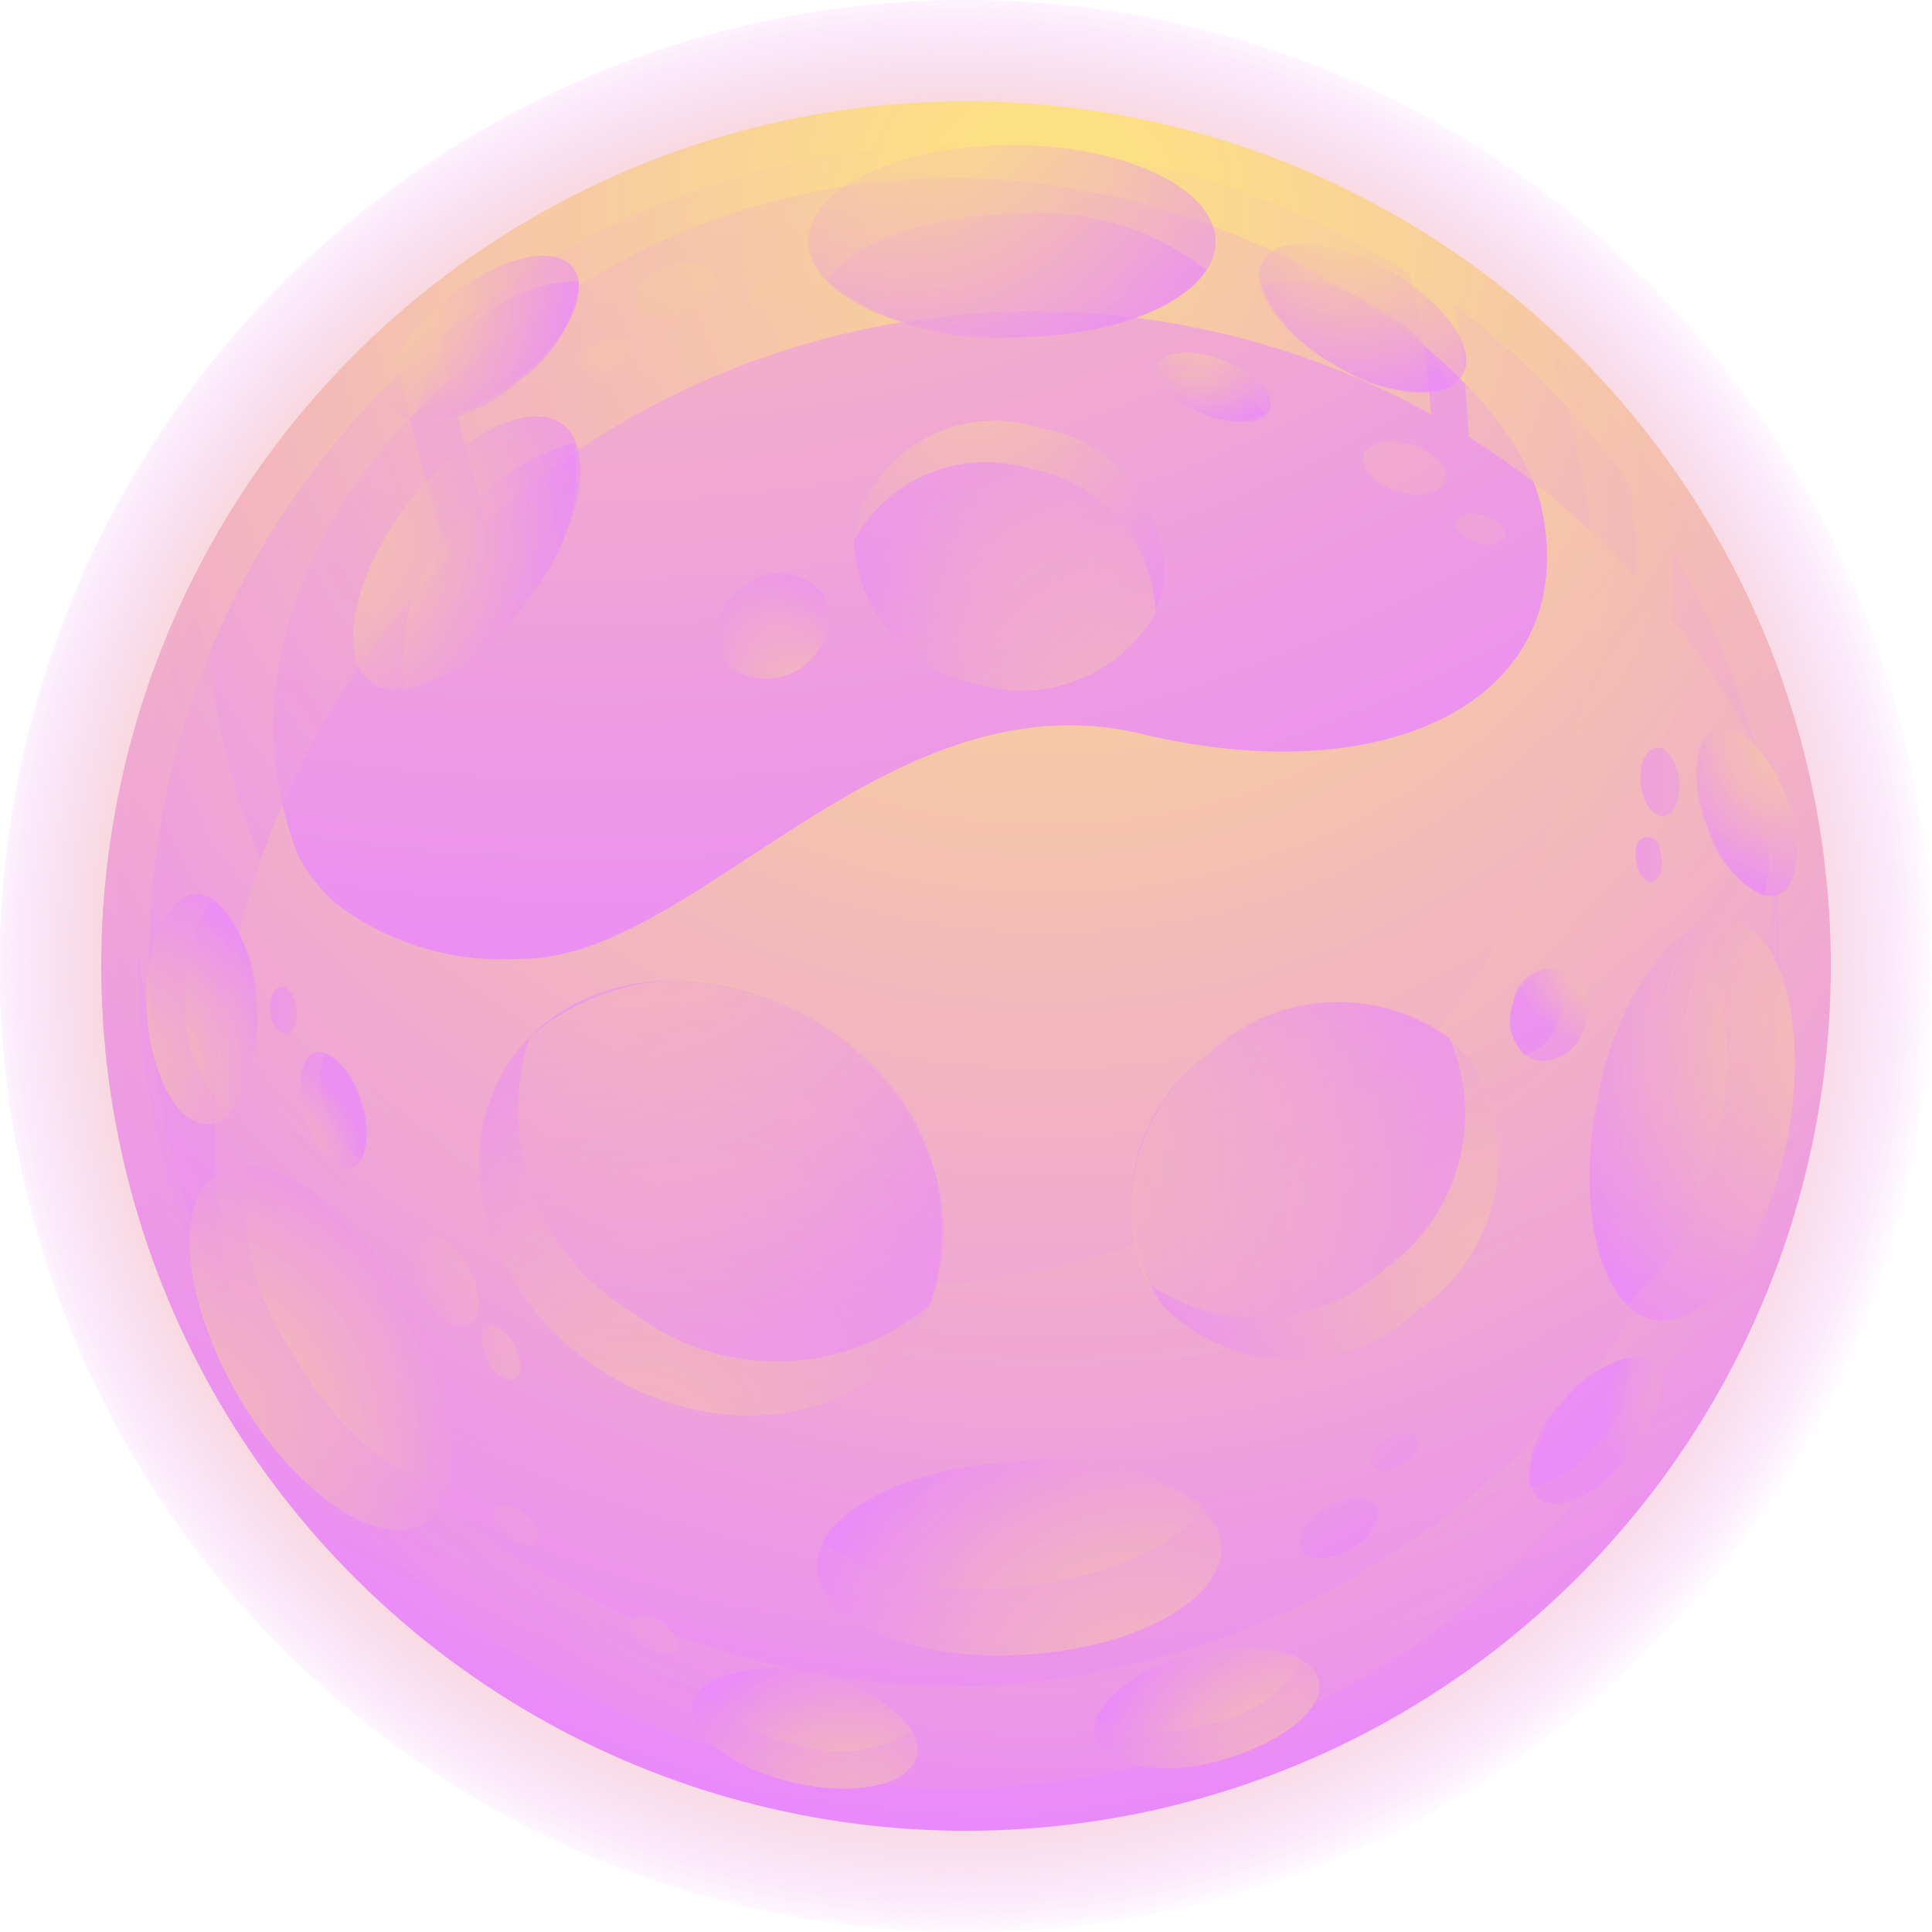 <svg xmlns="http://www.w3.org/2000/svg" xmlns:xlink="http://www.w3.org/1999/xlink" viewBox="0 0 34.36 34.36"><defs><style>.cls-1{isolation:isolate;}.cls-2{fill:url(#radial-gradient);}.cls-3{fill:url(#radial-gradient-2);}.cls-4,.cls-59,.cls-6,.cls-7,.cls-8,.cls-9{mix-blend-mode:screen;}.cls-4{fill:url(#radial-gradient-3);}.cls-5{opacity:0.7;}.cls-6{fill:url(#radial-gradient-4);}.cls-7{fill:url(#radial-gradient-5);}.cls-8{fill:url(#radial-gradient-6);}.cls-9{fill:url(#radial-gradient-7);}.cls-10,.cls-11,.cls-12,.cls-13,.cls-14,.cls-15,.cls-16,.cls-17,.cls-18,.cls-19,.cls-20,.cls-21,.cls-22,.cls-23,.cls-24,.cls-25,.cls-26,.cls-27,.cls-28,.cls-29,.cls-30,.cls-31,.cls-32,.cls-33,.cls-34,.cls-35,.cls-36,.cls-37,.cls-38,.cls-39,.cls-40,.cls-41,.cls-42,.cls-43,.cls-44,.cls-45,.cls-46,.cls-47,.cls-48,.cls-49,.cls-50,.cls-51,.cls-52,.cls-53,.cls-54,.cls-55,.cls-56,.cls-57,.cls-58,.cls-59{opacity:0.5;}.cls-10,.cls-11,.cls-12,.cls-13,.cls-14,.cls-15,.cls-16,.cls-17,.cls-18,.cls-19,.cls-20,.cls-21,.cls-22,.cls-23,.cls-24,.cls-25,.cls-26,.cls-27,.cls-28,.cls-29,.cls-30,.cls-31,.cls-32,.cls-33,.cls-34,.cls-35,.cls-36,.cls-37,.cls-38,.cls-39,.cls-40,.cls-41,.cls-42,.cls-43,.cls-44,.cls-45,.cls-46,.cls-47,.cls-48,.cls-49,.cls-50,.cls-51,.cls-52,.cls-53,.cls-54,.cls-55,.cls-56,.cls-57,.cls-58{mix-blend-mode:multiply;}.cls-10{fill:url(#radial-gradient-8);}.cls-11{fill:url(#radial-gradient-9);}.cls-12{fill:url(#radial-gradient-10);}.cls-13{fill:url(#radial-gradient-11);}.cls-14{fill:url(#radial-gradient-12);}.cls-15{fill:url(#radial-gradient-13);}.cls-16{fill:url(#radial-gradient-14);}.cls-17{fill:url(#radial-gradient-15);}.cls-18{fill:url(#radial-gradient-16);}.cls-19{fill:url(#radial-gradient-17);}.cls-20{fill:url(#radial-gradient-18);}.cls-21{fill:url(#radial-gradient-19);}.cls-22{fill:url(#radial-gradient-20);}.cls-23{fill:url(#radial-gradient-21);}.cls-24{fill:url(#radial-gradient-22);}.cls-25{fill:url(#radial-gradient-23);}.cls-26{fill:url(#radial-gradient-24);}.cls-27{fill:url(#radial-gradient-25);}.cls-28{fill:url(#radial-gradient-26);}.cls-29{fill:url(#radial-gradient-27);}.cls-30{fill:url(#radial-gradient-28);}.cls-31{fill:url(#radial-gradient-29);}.cls-32{fill:url(#radial-gradient-30);}.cls-33{fill:url(#radial-gradient-31);}.cls-34{fill:url(#radial-gradient-32);}.cls-35{fill:url(#radial-gradient-33);}.cls-36{fill:url(#radial-gradient-34);}.cls-37{fill:url(#radial-gradient-35);}.cls-38{fill:url(#radial-gradient-36);}.cls-39{fill:url(#radial-gradient-37);}.cls-40{fill:url(#radial-gradient-38);}.cls-41{fill:url(#radial-gradient-39);}.cls-42{fill:url(#radial-gradient-40);}.cls-43{fill:url(#radial-gradient-42);}.cls-44{fill:url(#radial-gradient-43);}.cls-45{fill:url(#radial-gradient-44);}.cls-46{fill:url(#radial-gradient-45);}.cls-47{fill:url(#radial-gradient-46);}.cls-48{fill:url(#radial-gradient-47);}.cls-49{fill:url(#radial-gradient-48);}.cls-50{fill:url(#radial-gradient-49);}.cls-51{fill:url(#radial-gradient-50);}.cls-52{fill:url(#radial-gradient-51);}.cls-53{fill:url(#radial-gradient-52);}.cls-54{fill:url(#radial-gradient-53);}.cls-55{fill:url(#radial-gradient-54);}.cls-56{fill:url(#radial-gradient-55);}.cls-57{fill:url(#radial-gradient-56);}.cls-58{fill:url(#radial-gradient-57);}.cls-59{fill:url(#radial-gradient-58);}</style><radialGradient id="radial-gradient" cx="17.02" cy="17.1" r="17.37" gradientTransform="translate(4.37 -3.47) rotate(13.18)" gradientUnits="userSpaceOnUse"><stop offset="0.06" stop-color="#fce085"/><stop offset="0.41" stop-color="#fcdf86" stop-opacity="0.99"/><stop offset="0.54" stop-color="#fbdd89" stop-opacity="0.97"/><stop offset="0.63" stop-color="#fad98f" stop-opacity="0.92"/><stop offset="0.7" stop-color="#f9d397" stop-opacity="0.85"/><stop offset="0.76" stop-color="#f8cba1" stop-opacity="0.76"/><stop offset="0.82" stop-color="#f5c2ae" stop-opacity="0.66"/><stop offset="0.87" stop-color="#f3b6be" stop-opacity="0.53"/><stop offset="0.91" stop-color="#f0a9d0" stop-opacity="0.38"/><stop offset="0.96" stop-color="#ed9ae4" stop-opacity="0.21"/><stop offset="1" stop-color="#e98afa" stop-opacity="0.03"/><stop offset="1" stop-color="#e988fd" stop-opacity="0"/></radialGradient><radialGradient id="radial-gradient-2" cx="18.65" cy="3.72" r="30.28" gradientTransform="translate(5.77 -4.27) rotate(16.99)" gradientUnits="userSpaceOnUse"><stop offset="0.06" stop-color="#fce085"/><stop offset="0.96" stop-color="#e988fd"/></radialGradient><radialGradient id="radial-gradient-3" cx="-45.83" cy="156.62" r="28.8" gradientTransform="matrix(1.31, 0.35, -0.31, 1.15, 117.46, -177.58)" xlink:href="#radial-gradient-2"/><radialGradient id="radial-gradient-4" cx="18.28" cy="3.87" r="22.53" gradientTransform="matrix(1, 0, 0, 1, 0, 0)" xlink:href="#radial-gradient-2"/><radialGradient id="radial-gradient-5" cx="18.28" cy="3.87" r="22.53" gradientTransform="matrix(1, 0, 0, 1, 0, 0)" xlink:href="#radial-gradient-2"/><radialGradient id="radial-gradient-6" cx="18.28" cy="3.87" r="22.53" gradientTransform="matrix(1, 0, 0, 1, 0, 0)" xlink:href="#radial-gradient-2"/><radialGradient id="radial-gradient-7" cx="18.28" cy="3.87" r="22.53" gradientTransform="matrix(1, 0, 0, 1, 0, 0)" xlink:href="#radial-gradient-2"/><radialGradient id="radial-gradient-8" cx="18.62" cy="7.85" r="26.51" gradientTransform="matrix(1, 0, 0, 1, 0, 0)" xlink:href="#radial-gradient-2"/><radialGradient id="radial-gradient-9" cx="18.44" cy="15.97" r="19.49" gradientTransform="matrix(1, 0, 0, 1, 0, 0)" xlink:href="#radial-gradient-2"/><radialGradient id="radial-gradient-10" cx="15.94" cy="0.98" r="6.75" gradientTransform="matrix(1, 0, 0, 1, 0, 0)" xlink:href="#radial-gradient-2"/><radialGradient id="radial-gradient-11" cx="15.94" cy="0.98" r="6.75" gradientTransform="matrix(1, 0, 0, 1, 0, 0)" xlink:href="#radial-gradient-2"/><radialGradient id="radial-gradient-12" cx="-453.27" cy="80.6" r="6.75" gradientTransform="translate(24.43 478.83) rotate(101.24)" xlink:href="#radial-gradient-2"/><radialGradient id="radial-gradient-13" cx="-453.27" cy="80.6" r="6.75" gradientTransform="translate(24.43 478.83) rotate(101.24)" xlink:href="#radial-gradient-2"/><radialGradient id="radial-gradient-14" cx="-398.35" cy="534.1" r="6.75" gradientTransform="translate(-344.02 588.68) rotate(176.44)" xlink:href="#radial-gradient-2"/><radialGradient id="radial-gradient-15" cx="-398.35" cy="534.1" r="6.75" gradientTransform="translate(-344.02 588.68) rotate(176.44)" xlink:href="#radial-gradient-2"/><radialGradient id="radial-gradient-16" cx="-203.13" cy="492.38" r="8.09" gradientTransform="matrix(-0.83, -0.56, 0.98, -1.47, -641.82, 639.24)" xlink:href="#radial-gradient-2"/><radialGradient id="radial-gradient-17" cx="10.8" cy="14.29" r="10.3" gradientTransform="matrix(1, 0, 0, 1, 0, 0)" xlink:href="#radial-gradient-2"/><radialGradient id="radial-gradient-18" cx="12.56" cy="215.85" r="5.21" gradientTransform="matrix(0.97, 0.23, -0.41, 1.72, 94.15, -368.87)" xlink:href="#radial-gradient-2"/><radialGradient id="radial-gradient-19" cx="-440.9" cy="306.76" r="6.63" gradientTransform="translate(-286.49 454.32) rotate(159.71)" xlink:href="#radial-gradient-2"/><radialGradient id="radial-gradient-20" cx="-451.56" cy="413.45" r="6.54" gradientTransform="matrix(-0.78, 0.63, -1.12, -1.37, 139.76, 876.05)" xlink:href="#radial-gradient-2"/><radialGradient id="radial-gradient-21" cx="140.66" cy="271.25" r="8.32" gradientTransform="translate(-283.08 75.49) rotate(-72.91)" xlink:href="#radial-gradient-2"/><radialGradient id="radial-gradient-22" cx="206.83" cy="435.91" r="5.32" gradientTransform="translate(-468.67 -81.05) rotate(-53.79)" xlink:href="#radial-gradient-2"/><radialGradient id="radial-gradient-23" cx="206.83" cy="435.91" r="5.32" gradientTransform="translate(-468.67 -81.05) rotate(-53.79)" xlink:href="#radial-gradient-2"/><radialGradient id="radial-gradient-24" cx="-9.92" cy="686.02" r="6.75" gradientTransform="matrix(-0.51, -0.86, 0.86, -0.51, -592.18, 367.04)" xlink:href="#radial-gradient-2"/><radialGradient id="radial-gradient-25" cx="-9.92" cy="686.02" r="6.75" gradientTransform="matrix(-0.51, -0.86, 0.86, -0.51, -592.18, 367.04)" xlink:href="#radial-gradient-2"/><radialGradient id="radial-gradient-26" cx="-113.02" cy="-88.55" r="3.82" gradientTransform="translate(77.92 136.58) rotate(29.94)" xlink:href="#radial-gradient-2"/><radialGradient id="radial-gradient-27" cx="-113.02" cy="-88.55" r="3.82" gradientTransform="translate(77.92 136.58) rotate(29.94)" xlink:href="#radial-gradient-2"/><radialGradient id="radial-gradient-28" cx="-430.57" cy="520.32" r="3.82" gradientTransform="translate(-268.05 641.33) rotate(165.92)" xlink:href="#radial-gradient-2"/><radialGradient id="radial-gradient-29" cx="-430.57" cy="520.32" r="3.82" gradientTransform="translate(-268.05 641.33) rotate(165.92)" xlink:href="#radial-gradient-2"/><radialGradient id="radial-gradient-30" cx="-67.28" cy="611.15" r="3.82" gradientTransform="translate(-611.98 -17.74) rotate(-92.84)" xlink:href="#radial-gradient-2"/><radialGradient id="radial-gradient-31" cx="-67.28" cy="611.15" r="3.82" gradientTransform="translate(-611.98 -17.74) rotate(-92.84)" xlink:href="#radial-gradient-2"/><radialGradient id="radial-gradient-32" cx="-554.86" cy="686.52" r="3.82" gradientTransform="translate(-681.34 575.26) rotate(-166.86)" xlink:href="#radial-gradient-2"/><radialGradient id="radial-gradient-33" cx="-554.86" cy="686.52" r="3.82" gradientTransform="translate(-681.34 575.26) rotate(-166.86)" xlink:href="#radial-gradient-2"/><radialGradient id="radial-gradient-34" cx="-291.85" cy="-56.18" r="2.93" gradientTransform="translate(83.68 305.8) rotate(69.11)" xlink:href="#radial-gradient-2"/><radialGradient id="radial-gradient-35" cx="-291.85" cy="-56.18" r="2.93" gradientTransform="translate(83.68 305.8) rotate(69.11)" xlink:href="#radial-gradient-2"/><radialGradient id="radial-gradient-36" cx="-435.31" cy="266.74" r="2.93" gradientTransform="matrix(-0.64, 0.77, -0.77, -0.64, -41.82, 531.11)" xlink:href="#radial-gradient-2"/><radialGradient id="radial-gradient-37" cx="-435.31" cy="266.74" r="2.93" gradientTransform="matrix(-0.64, 0.77, -0.77, -0.64, -41.82, 531.11)" xlink:href="#radial-gradient-2"/><radialGradient id="radial-gradient-38" cx="190.19" cy="720.19" r="2" gradientTransform="matrix(-0.31, -0.95, 0.95, -0.31, -620.63, 424.65)" xlink:href="#radial-gradient-2"/><radialGradient id="radial-gradient-39" cx="190.19" cy="720.19" r="2" gradientTransform="matrix(-0.31, -0.95, 0.95, -0.31, -620.63, 424.65)" xlink:href="#radial-gradient-2"/><radialGradient id="radial-gradient-40" cx="430.69" cy="383.41" r="2" gradientTransform="matrix(0.84, -0.54, 0.95, 1.46, -711.44, -314.27)" xlink:href="#radial-gradient-2"/><radialGradient id="radial-gradient-42" cx="245.28" cy="174.93" r="2" gradientTransform="translate(-141.95 -247.42) rotate(21.68)" xlink:href="#radial-gradient-2"/><radialGradient id="radial-gradient-43" cx="245.28" cy="174.93" r="2" gradientTransform="translate(-141.95 -247.42) rotate(21.68)" xlink:href="#radial-gradient-2"/><radialGradient id="radial-gradient-44" cx="-130.39" cy="387.13" r="1.59" gradientTransform="matrix(-0.29, 0.96, -1.57, -0.47, 599.19, 324.55)" xlink:href="#radial-gradient-2"/><radialGradient id="radial-gradient-45" cx="-130.39" cy="387.13" r="1.59" gradientTransform="matrix(-0.29, 0.96, -1.57, -0.47, 599.19, 324.55)" xlink:href="#radial-gradient-2"/><radialGradient id="radial-gradient-46" cx="62.26" cy="276.3" r="3.82" gradientTransform="translate(-214.36 -172.03) rotate(-38.54)" xlink:href="#radial-gradient-2"/><radialGradient id="radial-gradient-47" cx="62.26" cy="276.3" r="3.82" gradientTransform="translate(-214.36 -172.03) rotate(-38.54)" xlink:href="#radial-gradient-2"/><radialGradient id="radial-gradient-48" cx="134.37" cy="140.59" r="8.85" gradientTransform="matrix(0.87, -0.5, 0.41, 0.72, -153.98, -12.69)" xlink:href="#radial-gradient-2"/><radialGradient id="radial-gradient-49" cx="134.37" cy="140.59" r="8.85" gradientTransform="matrix(0.87, -0.5, 0.41, 0.72, -153.98, -12.69)" xlink:href="#radial-gradient-2"/><radialGradient id="radial-gradient-50" cx="-411.72" cy="-231.85" r="9.87" gradientTransform="matrix(0.45, 0.89, -0.74, 0.37, 26.66, 473.92)" xlink:href="#radial-gradient-2"/><radialGradient id="radial-gradient-51" cx="-410.01" cy="-229.11" r="5.97" gradientTransform="matrix(0.45, 0.89, -0.74, 0.37, 26.66, 473.92)" xlink:href="#radial-gradient-2"/><radialGradient id="radial-gradient-52" cx="-549.25" cy="-173.17" r="4.86" gradientTransform="matrix(0.12, 0.99, -0.83, 0.1, -69.21, 579.91)" xlink:href="#radial-gradient-2"/><radialGradient id="radial-gradient-53" cx="-550.45" cy="-204.74" r="7.07" gradientTransform="matrix(0.12, 0.99, -0.83, 0.1, -69.21, 579.91)" xlink:href="#radial-gradient-2"/><radialGradient id="radial-gradient-54" cx="-549.01" cy="-202.38" r="4.63" gradientTransform="matrix(0.12, 0.99, -0.83, 0.1, -69.21, 579.91)" xlink:href="#radial-gradient-2"/><radialGradient id="radial-gradient-55" cx="-230.91" cy="-230.59" r="8.85" gradientTransform="matrix(0.78, 0.62, -0.52, 0.65, 74.69, 317.61)" xlink:href="#radial-gradient-2"/><radialGradient id="radial-gradient-56" cx="-230.91" cy="-230.59" r="8.85" gradientTransform="matrix(0.78, 0.62, -0.52, 0.65, 74.69, 317.61)" xlink:href="#radial-gradient-2"/><radialGradient id="radial-gradient-57" cx="-234.07" cy="-230.56" r="8.85" gradientTransform="matrix(0.78, 0.62, -0.52, 0.65, 74.69, 317.61)" xlink:href="#radial-gradient-2"/><radialGradient id="radial-gradient-58" cx="15.48" cy="-1.83" r="25.73" gradientTransform="matrix(1, 0, 0, 1, 0, 0)" xlink:href="#radial-gradient-2"/></defs><g class="cls-1"><g id="Layer_2" data-name="Layer 2"><g id="Capa_1" data-name="Capa 1"><circle class="cls-2" cx="17.18" cy="17.18" r="17.18" transform="translate(-3.47 4.37) rotate(-13.18)"/><circle class="cls-3" cx="17.18" cy="17.18" r="15.38" transform="translate(-4.27 5.77) rotate(-16.99)"/><path class="cls-4" d="M5.31,15.23a6.27,6.27,0,0,1-.06-4.49c.89-2.71,3.22-4.66,5.63-6,7.55-4.21,15.84,1,16.54,4.31s-2.61,5.08-7.13,4-7.92,4-11,4a4.89,4.89,0,0,1-3.34-1A3,3,0,0,1,5.31,15.23Z"/><g class="cls-5"><path class="cls-6" d="M8,9.9a28.58,28.58,0,0,1-.89-3.26A14.53,14.53,0,0,0,4.32,23.89,14.56,14.56,0,0,1,8,9.9Z"/><path class="cls-7" d="M25.07,4.87A14.54,14.54,0,0,0,7.82,6a31.37,31.37,0,0,0,.84,3.27A14.54,14.54,0,0,1,25.45,7.37,14.79,14.79,0,0,0,25.07,4.87Z"/><path class="cls-8" d="M29.09,10.26A14.7,14.7,0,0,0,29,8.63a14.94,14.94,0,0,0-3.14-3.21,18.36,18.36,0,0,1,.26,2.35A14.18,14.18,0,0,1,29.09,10.26Z"/><path class="cls-9" d="M29.73,11a15.71,15.71,0,0,1,1.48,2.26,14.12,14.12,0,0,0-1.48-3.5C29.74,10.17,29.74,10.59,29.73,11Z"/></g><path class="cls-10" d="M27.54,6.22A12.32,12.32,0,1,1,3.68,10.51v-.08A15.11,15.11,0,1,0,27.54,6.22Z"/><path class="cls-11" d="M31.54,14.92V15a14.82,14.82,0,0,1-14.6,15A14.76,14.76,0,0,1,2.45,16.82a14.81,14.81,0,0,0,14.6,15,14.82,14.82,0,0,0,14.6-15A15.78,15.78,0,0,0,31.54,14.92Z"/><path class="cls-12" d="M21.62,4.3C21.62,5.25,20,6,18,6s-3.62-.76-3.62-1.71S16,2.58,18,2.58,21.62,3.35,21.62,4.3Z"/><path class="cls-13" d="M14.71,5A4.8,4.8,0,0,0,18,6c1.62,0,3-.5,3.45-1.2a4.79,4.79,0,0,0-3.29-1C16.54,3.8,15.17,4.3,14.71,5Z"/><path class="cls-14" d="M29.4,23.47c-.93-.19-1.37-1.93-1-3.89s1.46-3.39,2.39-3.21,1.37,1.93,1,3.88S30.33,23.65,29.4,23.47Z"/><path class="cls-15" d="M30.05,16.55a4.86,4.86,0,0,0-1.63,3c-.32,1.6-.09,3,.51,3.63a4.82,4.82,0,0,0,1.64-3C30.88,18.58,30.65,17.13,30.05,16.55Z"/><path class="cls-16" d="M14.53,27.9C14.47,27,16,26.09,18,26s3.66.54,3.72,1.49-1.51,1.82-3.51,1.94S14.59,28.85,14.53,27.9Z"/><path class="cls-17" d="M21.38,26.77A4.81,4.81,0,0,0,18,26c-1.62.1-3,.7-3.37,1.42a4.81,4.81,0,0,0,3.35.81C19.63,28.09,21,27.49,21.38,26.77Z"/><path class="cls-18" d="M9.05,18.9c1.12-1.68,3.64-1.95,5.63-.62s2.7,3.76,1.58,5.44-3.64,1.94-5.63.61S7.94,20.57,9.05,18.9Z"/><path class="cls-19" d="M14.68,18.28a4.18,4.18,0,0,0-5.26.17,4.18,4.18,0,0,0,1.86,4.91,4.18,4.18,0,0,0,5.26-.16A4.17,4.17,0,0,0,14.68,18.28Z"/><path class="cls-20" d="M20.67,10.54a2.6,2.6,0,0,1-3.26,1.63,2.6,2.6,0,0,1-2.17-2.93A2.59,2.59,0,0,1,18.5,7.61,2.6,2.6,0,0,1,20.67,10.54Z"/><path class="cls-21" d="M17.41,12.17a2.7,2.7,0,0,0,3.14-1.28,2.69,2.69,0,0,0-2.22-2.55,2.67,2.67,0,0,0-3.14,1.27A2.7,2.7,0,0,0,17.41,12.17Z"/><path class="cls-22" d="M20.67,23.21a3.26,3.26,0,0,1,.86-4.49,3.26,3.26,0,0,1,4.57.07,3.25,3.25,0,0,1-.86,4.49A3.26,3.26,0,0,1,20.67,23.21Z"/><path class="cls-23" d="M21.53,18.72a3.37,3.37,0,0,0-1.12,4.1,3.39,3.39,0,0,0,4.24-.27,3.37,3.37,0,0,0,1.12-4.1A3.37,3.37,0,0,0,21.53,18.72Z"/><path class="cls-24" d="M10,7.54c.6.44.34,1.83-.59,3.1S7.2,12.58,6.6,12.14s-.34-1.83.59-3.1S9.37,7.1,10,7.54Z"/><path class="cls-25" d="M7.2,12.27a3.88,3.88,0,0,0,2.18-1.63,3.45,3.45,0,0,0,.84-2.76A3.75,3.75,0,0,0,8,9.5,3.44,3.44,0,0,0,7.2,12.27Z"/><path class="cls-26" d="M3.89,20.85c.82-.48,2.31.52,3.32,2.24s1.17,3.51.35,4-2.3-.52-3.31-2.24S3.08,21.33,3.89,20.85Z"/><path class="cls-27" d="M8,26.45a4.82,4.82,0,0,0-.8-3.36c-.82-1.39-2-2.32-2.8-2.36a4.81,4.81,0,0,0,.81,3.35C6,25.48,7.18,26.41,8,26.45Z"/><path class="cls-28" d="M26,6.68c-.26.47-1.27.39-2.25-.18s-1.56-1.4-1.29-1.86,1.28-.39,2.26.18S26.3,6.22,26,6.68Z"/><path class="cls-29" d="M22.45,5.08A2.7,2.7,0,0,0,23.78,6.5a2.46,2.46,0,0,0,2,.39,2.68,2.68,0,0,0-1.33-1.43A2.41,2.41,0,0,0,22.45,5.08Z"/><path class="cls-30" d="M19.48,30.87c-.13-.52.65-1.17,1.75-1.44s2.09-.08,2.22.44S22.8,31,21.7,31.31,19.61,31.39,19.48,30.87Z"/><path class="cls-31" d="M23.18,29.53a2.73,2.73,0,0,0-1.95-.1,2.43,2.43,0,0,0-1.73,1.14,2.73,2.73,0,0,0,1.95.1A2.48,2.48,0,0,0,23.18,29.53Z"/><path class="cls-32" d="M3.48,15.9c.54,0,1,.86,1.08,2S4.22,20,3.69,20s-1-.86-1.08-2S3,15.92,3.48,15.9Z"/><path class="cls-33" d="M4.08,19.78a2.72,2.72,0,0,0,.48-1.89A2.5,2.5,0,0,0,3.78,16a2.75,2.75,0,0,0-.48,1.89A2.43,2.43,0,0,0,4.08,19.78Z"/><path class="cls-34" d="M12.32,30.29c.12-.53,1.11-.74,2.21-.49s1.9.89,1.78,1.42-1.12.74-2.22.48S12.2,30.81,12.32,30.29Z"/><path class="cls-35" d="M16.22,30.79a2.71,2.71,0,0,0-1.69-1,2.48,2.48,0,0,0-2.06.23,2.75,2.75,0,0,0,1.69,1A2.48,2.48,0,0,0,16.22,30.79Z"/><path class="cls-36" d="M31.63,15.91c-.39.15-.95-.39-1.26-1.2s-.25-1.59.14-1.73.95.39,1.26,1.2S32,15.76,31.63,15.91Z"/><path class="cls-37" d="M30.27,13.22a2.09,2.09,0,0,0,.1,1.49,1.84,1.84,0,0,0,1,1.21,2.14,2.14,0,0,0-.1-1.49C31,13.77,30.63,13.29,30.27,13.22Z"/><path class="cls-38" d="M27.37,26.65c-.32-.26-.13-1,.42-1.68s1.26-1,1.58-.74.13,1-.43,1.69S27.69,26.91,27.37,26.65Z"/><path class="cls-39" d="M29,24.14a2.16,2.16,0,0,0-1.25.83,1.86,1.86,0,0,0-.55,1.49,2.11,2.11,0,0,0,1.25-.83A1.86,1.86,0,0,0,29,24.14Z"/><path class="cls-40" d="M5.6,18.72c.27-.08.63.3.81.86s.12,1.09-.15,1.18-.63-.3-.81-.86S5.33,18.81,5.6,18.72Z"/><path class="cls-41" d="M6.43,20.6a1.37,1.37,0,0,0,0-1,1.31,1.31,0,0,0-.65-.86,1.42,1.42,0,0,0,0,1A1.27,1.27,0,0,0,6.43,20.6Z"/><path class="cls-42" d="M14.64,10.57a1.09,1.09,0,0,1-1.8,1.16,1,1,0,0,1,.42-1.32A1,1,0,0,1,14.64,10.57Z"/><path class="cls-42" d="M13.12,12a1.16,1.16,0,0,0,1.62-1.17,1.1,1.1,0,0,0-1.1.1A1.05,1.05,0,0,0,13.12,12Z"/><path class="cls-43" d="M22.58,7.28c-.1.26-.63.3-1.18.08s-.91-.61-.81-.87.63-.29,1.18-.08S22.68,7,22.58,7.28Z"/><path class="cls-44" d="M20.6,6.72a1.39,1.39,0,0,0,.8.64,1.24,1.24,0,0,0,1.08,0,1.42,1.42,0,0,0-.8-.63A1.28,1.28,0,0,0,20.6,6.72Z"/><path class="cls-45" d="M27.3,18.86a.78.78,0,0,1-.39-1,.68.68,0,1,1,1.27.38A.79.79,0,0,1,27.3,18.86Z"/><path class="cls-46" d="M27.5,17.22a.89.89,0,0,0-.59.63.86.86,0,0,0,.21.92.91.91,0,0,0,.6-.63A.86.86,0,0,0,27.5,17.22Z"/><path class="cls-47" d="M10.19,4.76c.33.42-.11,1.33-1,2s-1.87.93-2.2.51S7.1,6,8,5.28,9.85,4.34,10.19,4.76Z"/><path class="cls-48" d="M7.38,7.51A2.69,2.69,0,0,0,9.19,6.8,2.51,2.51,0,0,0,10.3,5a2.75,2.75,0,0,0-1.82.72A2.42,2.42,0,0,0,7.38,7.51Z"/><path class="cls-49" d="M24.47,26.8c.12.21-.08.54-.45.75s-.76.21-.88,0,.09-.55.45-.76S24.35,26.59,24.47,26.8Z"/><path class="cls-50" d="M25.21,25.59c.07.13-.05.33-.27.46s-.46.13-.54,0,.05-.33.28-.46S25.14,25.46,25.21,25.59Z"/><path class="cls-51" d="M8.34,23.56c-.24.12-.6-.12-.81-.54s-.2-.86,0-1,.61.12.82.54S8.58,23.44,8.34,23.56Z"/><path class="cls-52" d="M9.15,24.52c-.14.07-.36-.07-.49-.33s-.11-.52,0-.59.36.07.49.33S9.3,24.45,9.15,24.52Z"/><path class="cls-53" d="M5.09,18.39c-.13,0-.26-.16-.28-.39s.05-.43.18-.45.26.16.29.39S5.22,18.37,5.09,18.39Z"/><path class="cls-54" d="M29.59,14.52c-.19,0-.37-.23-.41-.57s.08-.62.27-.65.37.23.41.57S29.78,14.49,29.59,14.52Z"/><path class="cls-55" d="M29.37,15.69c-.12,0-.24-.16-.27-.38s0-.4.18-.42.24.15.27.37S29.5,15.67,29.37,15.69Z"/><path class="cls-56" d="M10.63,29.13c-.15.18-.54.12-.87-.14s-.48-.63-.33-.82.54-.12.87.14S10.78,28.94,10.63,29.13Z"/><path class="cls-57" d="M12,29.36c-.09.12-.32.08-.53-.08s-.29-.38-.2-.49.33-.08.53.08S12.11,29.25,12,29.36Z"/><path class="cls-58" d="M9.53,27.42c-.09.11-.33.07-.53-.09s-.29-.38-.2-.49.33-.08.53.08S9.62,27.3,9.53,27.42Z"/><path class="cls-59" d="M11.27,5.41c-.08-.22.17-.52.57-.66s.79-.08.87.15-.18.52-.58.66S11.35,5.64,11.27,5.41Zm-.41,1.16c.24-.09.4-.27.35-.41s-.29-.18-.53-.09-.4.27-.35.41S10.62,6.65,10.86,6.57Zm3-1.1c.24-.09.4-.27.35-.41s-.29-.17-.53-.09-.4.27-.35.41S13.59,5.56,13.83,5.47ZM24.25,8.1c.06-.22.45-.31.85-.19s.68.4.61.63-.45.32-.85.2S24.18,8.33,24.25,8.1Zm2,1.56c.24.08.48,0,.52-.12s-.13-.31-.37-.38-.48,0-.52.12S26,9.59,26.28,9.66Z"/></g></g></g></svg>